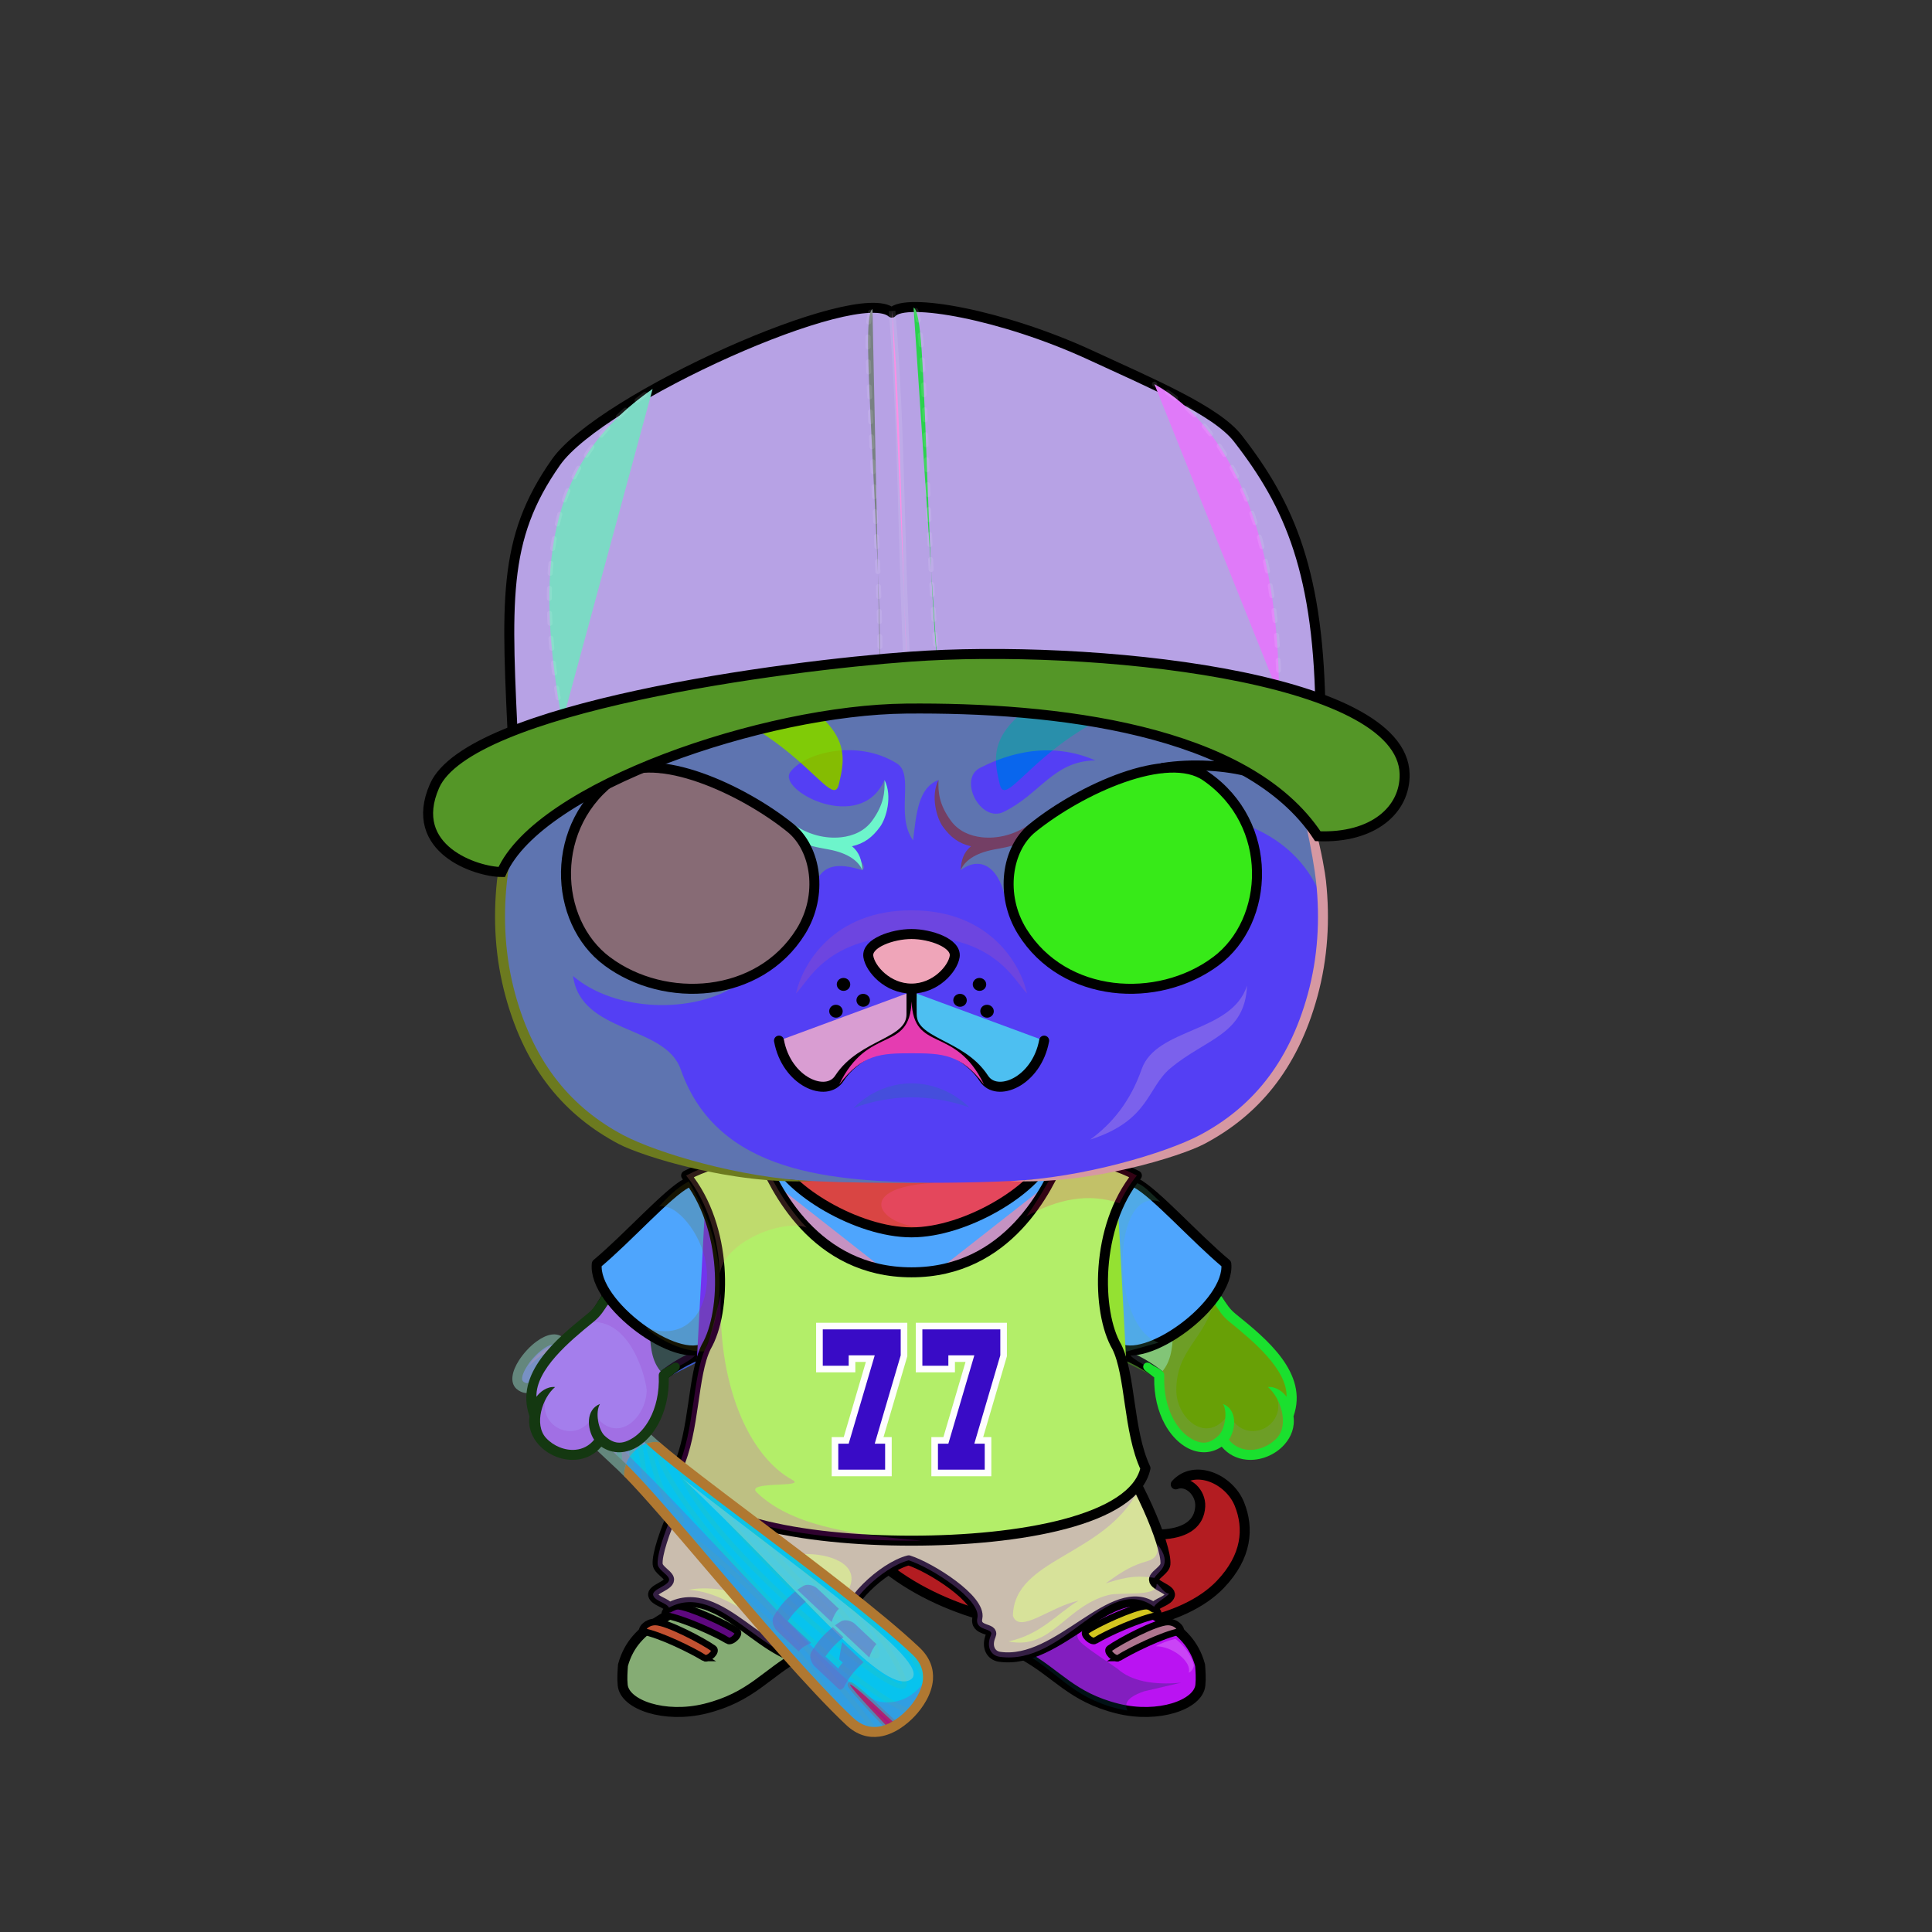 <?xml version="1.0" encoding="UTF-8"?><!DOCTYPE svg PUBLIC "-//W3C//DTD SVG 1.1//EN" "http://www.w3.org/Graphics/SVG/1.1/DTD/svg11.dtd"><!-- Creator: CorelDRAW X7 --><svg xmlns="http://www.w3.org/2000/svg" xmlns:xlink="http://www.w3.org/1999/xlink" xml:space="preserve" width="290mm" height="290mm" version="1.1" style="shape-rendering:geometricPrecision; text-rendering:geometricPrecision; image-rendering:optimizeQuality; fill-rule:evenodd; clip-rule:evenodd" viewBox="0 0 29000 29000">
 <rect x="0" y="0" width="29000" height="29000" fill="#333333" stroke="none"/>
 <defs>
  <style type="text/css">
   <![CDATA[
    .str7 {stroke:white;stroke-width:100;stroke-opacity:0.102}
    .str8 {stroke:white;stroke-width:75;stroke-linecap:round;stroke-linejoin:round;stroke-dasharray:150 225;stroke-opacity:0.102}
    .str5 {stroke:#996633;stroke-width:75;stroke-opacity:0.302}
    .str2 {stroke:black;stroke-width:100}
    .str6 {stroke:black;stroke-width:150}
    .str4 {stroke:white;stroke-width:150}
    .str1 {stroke:black;stroke-width:100;stroke-linecap:round;stroke-linejoin:round}
    .str0 {stroke:black;stroke-width:150;stroke-linecap:round;stroke-linejoin:round}
    .str3 {stroke:white;stroke-width:150;stroke-linecap:round;stroke-linejoin:round}
    .fil7 {fill:none}
    .fil54 {fill:none}
    .fil32 {fill:none;fill-rule:nonzero}
    .fil29 {fill:#FEFEFE}
    .fil37 {fill:black}
    .fil36 {fill:#6E5329}
    .fil18 {fill:#B99355}
    .fil41 {fill:white}
    .fil4 {fill:black;fill-rule:nonzero}
    .fil20 {fill:black;fill-rule:nonzero}
    .fil51 {fill:white;fill-rule:nonzero}
    .fil48 {fill:white;fill-opacity:0.102}
    .fil2 {fill:black;fill-opacity:0.2}
    .fil14 {fill:black;fill-opacity:0.2}
    .fil9 {fill:black;fill-opacity:0.302}
    .fil23 {fill:#361B00;fill-opacity:0.302}
    .fil3 {fill:#FFFFCC;fill-opacity:0.302}
    .fil1 {fill:#996633;fill-rule:nonzero;fill-opacity:0.302}
    .fil12 {fill:white;fill-opacity:0.4}
    .fil42 {fill:black;fill-opacity:0.502}
    .fil34 {fill:black;fill-rule:nonzero;fill-opacity:0.502}
    .fil33 {fill:#FFFFCC;fill-opacity:0.502}
    .fil22 {fill:url(#id0)}
    .fil24 {fill:url(#id1)}
    .fil50 {fill:url(#id2)}
    .fil55 {fill:url(#id3)}
    .fil28 {fill:url(#id4)}
    .fil26 {fill:url(#id5)}
    .fil56 {fill:url(#id6)}
    .fil47 {fill:url(#id7)}
    .fil35 {fill:url(#id8)}
    .fil19 {fill:url(#id9)}
    .fil53 {fill:url(#id10)}
    .fil49 {fill:url(#id11)}
    .fil6 {fill:url(#id12)}
    .fil13 {fill:url(#id13)}
    .fil44 {fill:url(#id14)}
    .fil11 {fill:url(#id15)}
    .fil17 {fill:url(#id16)}
    .fil15 {fill:url(#id17)}
    .fil27 {fill:url(#id18)}
    .fil8 {fill:url(#id19)}
    .fil16 {fill:url(#id20)}
    .fil10 {fill:url(#id21)}
    .fil39 {fill:url(#id22)}
    .fil43 {fill:url(#id23)}
    .fil38 {fill:url(#id24)}
    .fil45 {fill:url(#id25)}
    .fil40 {fill:url(#id26)}
    .fil46 {fill:url(#id27)}
    .fil5 {fill:url(#id28)}
    .fil21 {fill:url(#id29)}
    .fil25 {fill:url(#id30)}
    .fil31 {fill:url(#id31)}
    .fil0 {fill:url(#id32)}
    .fil30 {fill:url(#id33);fill-rule:nonzero}
    .fil52 {fill:url(#id34);fill-rule:nonzero}
   ]]>
  </style>
  <linearGradient id="id0" gradientUnits="userSpaceOnUse" x1="13681.9" y1="17591.9" x2="13681.9" y2="23034.9">
   <stop offset="0" style="stop-opacity:1; stop-color:#8C6535"/>
   <stop offset="0.102" style="stop-opacity:1; stop-color:#8C6535"/>
   <stop offset="0.522" style="stop-opacity:1; stop-color:#B99355"/>
   <stop offset="1" style="stop-opacity:1; stop-color:#E3C79A"/>
  </linearGradient>
  <linearGradient id="id1" gradientUnits="userSpaceOnUse" x1="9802.81" y1="23274.6" x2="17561.8" y2="23274.6">
   <stop offset="0" style="stop-opacity:1; stop-color:#171515"/>
   <stop offset="0.349" style="stop-opacity:1; stop-color:#736E6E"/>
   <stop offset="0.561" style="stop-opacity:1; stop-color:#383636"/>
   <stop offset="1" style="stop-opacity:1; stop-color:#696464"/>
  </linearGradient>
  <linearGradient id="id2" gradientUnits="userSpaceOnUse" x1="15993.7" y1="10717.3" x2="17241.4" y2="4675.94">
   <stop offset="0" style="stop-opacity:1; stop-color:#292929"/>
   <stop offset="1" style="stop-opacity:1; stop-color:#5C5C5C"/>
  </linearGradient>
  <linearGradient id="id3" gradientUnits="userSpaceOnUse" x1="15671.6" y1="8258" x2="11838.5" y2="14646.5">
   <stop offset="0" style="stop-opacity:1; stop-color:#383636"/>
   <stop offset="1" style="stop-opacity:1; stop-color:#0D0D0D"/>
  </linearGradient>
  <linearGradient id="id4" gradientUnits="userSpaceOnUse" x1="14375.7" y1="21635.9" x2="17349.6" y2="18777.9">
   <stop offset="0" style="stop-opacity:1; stop-color:#D10000"/>
   <stop offset="1" style="stop-opacity:1; stop-color:#F51B1B"/>
  </linearGradient>
  <linearGradient id="id5" gradientUnits="userSpaceOnUse" x1="9242.84" y1="19287.3" x2="18121.8" y2="18358.9">
   <stop offset="0" style="stop-opacity:1; stop-color:white"/>
   <stop offset="0.322" style="stop-opacity:1; stop-color:#D8D8D8"/>
   <stop offset="0.62" style="stop-opacity:1; stop-color:white"/>
   <stop offset="0.749" style="stop-opacity:1; stop-color:#D4D4D4"/>
   <stop offset="1" style="stop-opacity:1; stop-color:white"/>
  </linearGradient>
  <linearGradient id="id6" gradientUnits="userSpaceOnUse" x1="20387.5" y1="10226.4" x2="7122.61" y2="11933.8">
   <stop offset="0" style="stop-opacity:1; stop-color:#949494"/>
   <stop offset="1" style="stop-opacity:1; stop-color:#1F1F1F"/>
  </linearGradient>
  <linearGradient id="id7" gradientUnits="userSpaceOnUse" x1="10058.8" y1="11167.3" x2="11640.5" y2="4768.91">
   <stop offset="0" style="stop-opacity:1; stop-color:#171717"/>
   <stop offset="1" style="stop-opacity:1; stop-color:#545454"/>
  </linearGradient>
  <linearGradient id="id8" gradientUnits="userSpaceOnUse" x1="13681.9" y1="17755.4" x2="13681.9" y2="7384.8">
   <stop offset="0" style="stop-opacity:1; stop-color:#8C6535"/>
   <stop offset="0.271" style="stop-opacity:1; stop-color:#B99355"/>
   <stop offset="1" style="stop-opacity:1; stop-color:#E3C79A"/>
  </linearGradient>
  <linearGradient id="id9" gradientUnits="userSpaceOnUse" x1="18770.8" y1="21729.1" x2="18008.4" y2="19634.5">
   <stop offset="0" style="stop-opacity:1; stop-color:#E3C79A"/>
   <stop offset="0.702" style="stop-opacity:1; stop-color:#B99355"/>
   <stop offset="1" style="stop-opacity:1; stop-color:#B99355"/>
  </linearGradient>
  <linearGradient id="id10" gradientUnits="userSpaceOnUse" x1="17811.6" y1="9808.74" x2="19966.8" y2="7114.78">
   <stop offset="0" style="stop-opacity:1; stop-color:#0D0D0D"/>
   <stop offset="1" style="stop-opacity:1; stop-color:#424242"/>
  </linearGradient>
  <linearGradient id="id11" gradientUnits="userSpaceOnUse" x1="7331.68" y1="10157.2" x2="9610.1" y2="7309.14">
   <stop offset="0" style="stop-opacity:1; stop-color:#121212"/>
   <stop offset="1" style="stop-opacity:1; stop-color:#2E2E2E"/>
  </linearGradient>
  <linearGradient id="id12" gradientUnits="userSpaceOnUse" x1="15438" y1="24150.8" x2="17602.9" y2="25473.8">
   <stop offset="0" style="stop-opacity:1; stop-color:#990000"/>
   <stop offset="1" style="stop-opacity:1; stop-color:#CC3300"/>
  </linearGradient>
  <linearGradient id="id13" gradientUnits="userSpaceOnUse" xlink:href="#id12" x1="9761.69" y1="24150.8" x2="11926.6" y2="25473.8">
  </linearGradient>
  <linearGradient id="id14" gradientUnits="userSpaceOnUse" x1="18271.6" y1="12896.4" x2="15230.2" y2="13213">
   <stop offset="0" style="stop-opacity:1; stop-color:#FFE16B"/>
   <stop offset="0.502" style="stop-opacity:1; stop-color:#FFF6D4"/>
   <stop offset="1" style="stop-opacity:1; stop-color:#FFE16B"/>
  </linearGradient>
  <linearGradient id="id15" gradientUnits="userSpaceOnUse" x1="16639.7" y1="24618.6" x2="17725.8" y2="24618.6">
   <stop offset="0" style="stop-opacity:1; stop-color:#D9D9D9"/>
   <stop offset="0.329" style="stop-opacity:1; stop-color:white"/>
   <stop offset="0.761" style="stop-opacity:1; stop-color:white"/>
   <stop offset="1" style="stop-opacity:1; stop-color:#C4C4C4"/>
  </linearGradient>
  <linearGradient id="id16" gradientUnits="userSpaceOnUse" xlink:href="#id15" x1="9638.83" y1="24618.6" x2="10725" y2="24618.6">
  </linearGradient>
  <linearGradient id="id17" gradientUnits="userSpaceOnUse" xlink:href="#id15" x1="9343.05" y1="25000.9" x2="12345.2" y2="25000.9">
  </linearGradient>
  <linearGradient id="id18" gradientUnits="userSpaceOnUse" x1="11258.8" y1="22299.7" x2="16105" y2="18166.8">
   <stop offset="0" style="stop-opacity:1; stop-color:#990000"/>
   <stop offset="1" style="stop-opacity:1; stop-color:#DE0000"/>
  </linearGradient>
  <linearGradient id="id19" gradientUnits="userSpaceOnUse" xlink:href="#id15" x1="15019.4" y1="25000.9" x2="18021.6" y2="25000.9">
  </linearGradient>
  <linearGradient id="id20" gradientUnits="userSpaceOnUse" xlink:href="#id15" x1="9977.74" y1="24369.7" x2="11077" y2="24369.7">
  </linearGradient>
  <linearGradient id="id21" gradientUnits="userSpaceOnUse" xlink:href="#id15" x1="16287.7" y1="24369.7" x2="17386.9" y2="24369.7">
  </linearGradient>
  <linearGradient id="id22" gradientUnits="userSpaceOnUse" xlink:href="#id14" x1="9092.22" y1="12896.4" x2="12133.7" y2="13213">
  </linearGradient>
  <linearGradient id="id23" gradientUnits="userSpaceOnUse" x1="16814.9" y1="14845.3" x2="17193.1" y2="11518.7">
   <stop offset="0" style="stop-opacity:1; stop-color:#FFE16B"/>
   <stop offset="1" style="stop-opacity:1; stop-color:black"/>
  </linearGradient>
  <linearGradient id="id24" gradientUnits="userSpaceOnUse" xlink:href="#id23" x1="10548.9" y1="14845.3" x2="10170.7" y2="11518.7">
  </linearGradient>
  <linearGradient id="id25" gradientUnits="userSpaceOnUse" x1="16520.9" y1="11722.2" x2="16747.1" y2="14210.2">
   <stop offset="0" style="stop-opacity:1; stop-color:black"/>
   <stop offset="0.302" style="stop-opacity:1; stop-color:black"/>
   <stop offset="1" style="stop-opacity:1; stop-color:#917400"/>
  </linearGradient>
  <linearGradient id="id26" gradientUnits="userSpaceOnUse" xlink:href="#id25" x1="10842.9" y1="11722.2" x2="10616.8" y2="14210.2">
  </linearGradient>
  <linearGradient id="id27" gradientUnits="userSpaceOnUse" x1="13681.9" y1="14020.2" x2="13681.9" y2="14838.5">
   <stop offset="0" style="stop-opacity:1; stop-color:#FFCCCC"/>
   <stop offset="1" style="stop-opacity:1; stop-color:#453F2C"/>
  </linearGradient>
  <linearGradient id="id28" gradientUnits="userSpaceOnUse" x1="13316" y1="22980" x2="17862.8" y2="22780.6">
   <stop offset="0" style="stop-opacity:1; stop-color:#8C6535"/>
   <stop offset="0.549" style="stop-opacity:1; stop-color:#B99355"/>
   <stop offset="1" style="stop-opacity:1; stop-color:#E3C79A"/>
  </linearGradient>
  <linearGradient id="id29" gradientUnits="userSpaceOnUse" xlink:href="#id9" x1="8449.46" y1="21712.6" x2="9499.06" y2="19651">
  </linearGradient>
  <linearGradient id="id30" gradientUnits="userSpaceOnUse" x1="16164.8" y1="23209.6" x2="17561.8" y2="23209.6">
   <stop offset="0" style="stop-opacity:1; stop-color:#171515"/>
   <stop offset="0.349" style="stop-opacity:1; stop-color:#736E6E"/>
   <stop offset="1" style="stop-opacity:1; stop-color:#696464"/>
  </linearGradient>
  <linearGradient id="id31" gradientUnits="userSpaceOnUse" x1="10765.1" y1="25845.2" x2="12540" y2="21798.4">
   <stop offset="0" style="stop-opacity:1; stop-color:#806345"/>
   <stop offset="0.569" style="stop-opacity:1; stop-color:#BF976F"/>
   <stop offset="0.58" style="stop-opacity:1; stop-color:#E4B384"/>
   <stop offset="1" style="stop-opacity:1; stop-color:#FFCC99"/>
  </linearGradient>
  <linearGradient id="id32" gradientUnits="userSpaceOnUse" x1="7801.86" y1="21353.7" x2="9766.28" y2="20821.8">
   <stop offset="0" style="stop-opacity:1; stop-color:#806345"/>
   <stop offset="0.612" style="stop-opacity:1; stop-color:#BF976F"/>
   <stop offset="0.58" style="stop-opacity:1; stop-color:#E4B384"/>
   <stop offset="1" style="stop-opacity:1; stop-color:#FFCC99"/>
  </linearGradient>
  <linearGradient id="id33" gradientUnits="userSpaceOnUse" x1="12857.9" y1="21850.2" x2="14506.7" y2="20163.6">
   <stop offset="0" style="stop-opacity:1; stop-color:black"/>
   <stop offset="1" style="stop-opacity:1; stop-color:#292929"/>
  </linearGradient>
  <linearGradient id="id34" gradientUnits="userSpaceOnUse" x1="15498.9" y1="6076.18" x2="11668.9" y2="10003.1">
   <stop offset="0" style="stop-opacity:1; stop-color:#EBE100"/>
   <stop offset="1" style="stop-opacity:1; stop-color:#EBBC00"/>
  </linearGradient>
 </defs>
 <g id="WeaponBatBack">
 <animateTransform type="translate" values="0;0 200;0;0 200;0;0 200;0;0 200;0" dur="10" repeatCount="indefinite" additive="sum" attributeName="transform"/>
  <g id="_2523181970368">
   <path class="fil0" d="M9803 21663c-21,-19 -59,-54 -77,-71 -466,-438 -801,-757 -1312,-1239l22 -24c52,-55 27,-141 -23,-188 -212,-199 -800,472 -612,649 50,47 138,68 190,13l22 -24c512,482 850,797 1315,1235 15,14 45,43 60,58 35,-202 219,-386 415,-409z" style="fill:#7891c4"/>
   <path class="fil1" d="M9448 21874c21,-33 46,-63 73,-91 -1,-38 -3,-76 -7,-114 -11,-139 -36,-278 -80,-398l-70 26c41,113 64,245 76,378 5,67 8,134 8,199zm126 -137c22,-17 45,-31 68,-44 -17,-94 -36,-188 -58,-277l-73 17c24,98 45,201 63,304zm116 -66c24,-9 48,-16 72,-20l-5 -25 -15 -61 -73 17 15 61 6 28zm-1649 -838c17,-100 50,-202 106,-292 57,-92 139,-171 253,-224l31 68c-99,46 -170,115 -220,195 -51,81 -80,174 -97,266l-73 -13zm496 -327c-12,0 -24,1 -37,2 -64,8 -119,35 -158,89 -40,58 -64,145 -63,271 0,39 3,82 9,130l-75 9c-5,-49 -8,-96 -9,-138 -1,-143 28,-245 77,-315 52,-73 126,-110 211,-120 14,-2 29,-2 44,-3l1 75zm395 386c-184,-102 -365,-191 -445,-162 -72,26 -59,171 120,540l17 34 -68 33 -17 -35c-205,-424 -195,-600 -78,-642 109,-39 308,56 507,167l-36 65zm336 1102c-8,-245 -38,-454 -83,-607 -41,-143 -94,-234 -153,-254 -30,-10 -73,-36 -120,-65 -79,-49 -173,-108 -205,-93 -41,20 -14,159 185,581l-68 32c-223,-474 -228,-643 -149,-680 69,-33 182,37 277,96 42,26 81,50 104,58 83,29 152,137 201,304 47,159 77,374 86,625l-75 3zm-167 -155c-10,-110 -31,-282 -64,-413 -20,-80 -44,-142 -69,-157 -4,-2 3,37 2,86 -3,82 6,195 17,300l-74 7c-12,-106 -21,-223 -18,-310 4,-119 33,-190 109,-148 46,26 81,105 106,204 34,134 55,311 65,424l-74 7z" style="fill:#05de8c"/>
   <path class="fil2" d="M9454 21865c-703,-701 -1252,-1206 -1252,-1206 -55,-70 -34,-171 13,-260 -110,64 -307,328 -265,430 29,-10 43,-29 63,-50 512,482 850,797 1315,1235 15,14 30,29 46,44 12,-68 40,-134 80,-193z" style="fill:#9d8a4d"/>
   <path class="fil3" d="M7939 20507c76,-171 363,-364 406,-297 43,67 -169,38 -406,297z" style="fill:#d696af"/>
   <path class="fil4" d="M9718 21687c-8,-8 -36,-33 -44,-40 -165,-156 -395,-374 -632,-598 -174,-164 -351,-332 -679,-641l-55 -52 51 -54 23 -24c7,-8 9,-20 7,-33 -4,-18 -14,-36 -28,-49 -41,-40 -127,-6 -215,58 -43,31 -86,70 -125,112 -40,42 -76,88 -105,134 -66,103 -102,200 -63,236 14,14 35,23 54,25 11,0 22,-2 29,-10l22 -23 52 -55 54 51c259,244 473,445 682,640 204,192 404,379 634,595 5,6 22,22 28,28 -22,59 -26,129 -20,191 -34,-34 -83,-83 -111,-110 -230,-216 -429,-403 -634,-595 -195,-182 -394,-370 -630,-592 -35,23 -75,32 -115,29 -55,-3 -109,-29 -148,-65 -101,-96 -64,-265 40,-426 34,-53 76,-107 121,-155 46,-50 96,-95 147,-131 145,-106 300,-146 406,-46 36,34 63,82 72,132 8,43 3,88 -20,128 181,170 407,385 628,593 171,162 337,319 633,598 37,35 95,86 146,129 -71,-18 -137,-5 -205,20z" style="fill:#64877d"/>
  </g>
 </g>
 <g id="Tail">
  <path class="fil5 str0" d="M14168 21397c750,1198 3794,2252 3848,1214 11,-206 -185,-401 -368,-330 283,-314 806,-82 957,298 144,360 115,783 -288,1204 -1101,1152 -4816,864 -5805,-1224 -198,-295 1378,-1600 1656,-1162z" style="fill:#b31c21"/>
 </g>
 <g id="Boots">
  <g id="_2523182015904">
   <path class="fil6" d="M15085 23927c92,212 855,393 1348,281 230,-53 435,-171 503,-280 467,235 982,638 1102,1070 25,90 -27,284 -31,373 -11,212 -622,427 -1230,276 -698,-174 -909,-564 -1431,-850 -546,-299 -299,-745 -261,-870z" style="fill:#633a9b"/>
   <path class="fil7 str1" d="M15652 24202c176,188 955,800 1149,840 109,23 440,-25 382,-71 -237,-188 -984,-643 -1259,-887 -80,79 -192,39 -272,118z" style="fill:#9c6455"/>
   <path class="fil8 str1" d="M16697 25320c-435,-141 -720,-390 -984,-547 -314,-187 -610,-270 -694,-467 62,393 366,553 711,772 324,205 639,446 1006,555 512,152 1487,56 1249,-628 -23,279 -701,505 -1288,315z" style="fill:#f9b3f3"/>
   <path class="fil7 str0" d="M15119 23850c202,444 1463,544 1817,78 262,360 898,408 1078,1067 6,92 15,194 4,299 -29,297 -633,504 -1241,353 -698,-174 -904,-526 -1427,-812 -546,-299 -269,-861 -231,-985z" style="fill:#ba13f2"/>
   <path class="fil9" d="M15085 23927c77,178 907,309 1474,246 -312,226 -510,341 -302,510 164,132 344,243 516,365 208,186 534,248 955,210 -186,43 -371,86 -557,130 -273,96 -291,192 -250,288 -47,-8 -96,-17 -144,-29 -698,-174 -909,-564 -1431,-850 -546,-299 -299,-745 -261,-870z" style="fill:#05394b"/>
   <path class="fil10 str2" d="M16440 24626c173,-106 665,-331 942,-381 27,-44 -59,-142 -184,-137 -177,7 -750,271 -896,377 -60,43 82,176 138,141z" style="fill:#d3c61f"/>
   <path class="fil7 str2" d="M15568 24665c24,-300 -55,-636 -388,-805" style="fill:#17e446"/>
   <path class="fil11 str2" d="M16792 24886c173,-106 655,-350 932,-400 13,-40 -65,-139 -194,-140 -177,-2 -730,293 -876,399 -60,43 82,175 138,141z" style="fill:#af758f"/>
   <path class="fil12" d="M17348 24711c257,-2 545,237 495,397 49,-18 77,-82 78,-113 -46,-164 -149,-299 -277,-395 -103,24 -217,63 -296,111z" style="fill:#e28ffc"/>
  </g>
  <g id="_2521714485120">
   <path class="fil13" d="M12280 23927c-92,212 -855,393 -1349,281 -230,-53 -435,-171 -502,-280 -467,235 -982,638 -1102,1070 -25,90 27,284 31,373 11,212 621,427 1230,276 698,-174 908,-564 1431,-850 546,-299 299,-745 261,-870z" style="fill:#c3dfa6"/>
   <path class="fil14" d="M12271 23945c-125,204 -860,372 -1340,263 -76,-18 -149,-42 -216,-72 70,147 407,258 811,258 422,0 769,-121 818,-277 -16,-61 -37,-114 -51,-153 -7,-6 -15,-13 -22,-19z" style="fill:#573409"/>
   <path class="fil14" d="M9970 24208c-303,222 -562,499 -643,790 -25,90 26,284 31,373 378,72 1012,257 1390,-93 -806,72 -1493,-417 -778,-1070z" style="fill:#1cd26e"/>
   <path class="fil7 str1" d="M11712 24202c-176,188 -955,800 -1148,840 -110,23 -440,-25 -382,-71 237,-188 984,-643 1259,-887 80,79 191,39 271,118z" style="fill:#569060"/>
   <path class="fil15 str1" d="M10668 25320c435,-141 719,-390 984,-547 313,-187 610,-270 693,-467 -62,393 -366,553 -711,772 -323,205 -638,446 -1005,555 -512,152 -1487,56 -1249,-628 22,279 701,505 1288,315z" style="fill:#8021b7"/>
   <path class="fil9" d="M9954 25683c-393,-50 -724,-247 -574,-678 13,165 256,312 574,365 -88,104 -72,208 0,313z" style="fill:#085cc8"/>
   <path class="fil7 str0" d="M12245 23850c-202,444 -1463,544 -1816,78 -262,360 -899,408 -1078,1067 -6,92 -15,194 -4,299 29,297 632,504 1241,353 698,-174 904,-526 1426,-812 546,-299 269,-861 231,-985z" style="fill:#85ac74"/>
   <path class="fil16 str2" d="M10924 24626c-172,-106 -664,-331 -941,-381 -27,-44 59,-142 183,-137 177,7 750,271 897,377 59,43 -82,176 -139,141z" style="fill:#5e087f"/>
   <path class="fil7 str2" d="M11796 24665c-23,-300 56,-636 389,-805" style="fill:#1e0793"/>
   <path class="fil17 str2" d="M10572 24886c-172,-106 -655,-350 -932,-400 -12,-40 66,-139 195,-140 177,-2 729,293 876,399 59,43 -82,175 -139,141z" style="fill:#c25131"/>
  </g>
 </g>
 <g id="RightHand">
 <animateTransform type="translate" values="0;0 200;0;0 200;0;0 200;0;0 200;0" dur="10" repeatCount="indefinite" additive="sum" attributeName="transform"/>
  <path class="fil18" d="M15619 17715c247,-7 498,-52 659,-90 985,362 1779,1397 2210,2149 289,504 -636,1265 -911,1014 -400,-366 -786,-483 -1129,-559 -358,-79 -514,-1818 -829,-2514z" style="fill:#82d16c"/>
  <path class="fil7 str0" d="M16041 17553c1079,269 1932,1403 2397,2213m-861 1022c-394,-360 -769,-512 -1113,-557" style="fill:#3c6a21"/>
 </g>
 <g id="RightPaw">
 <animateTransform type="translate" values="0;0 200;0;0 200;0;0 200;0;0 200;0" dur="10" repeatCount="indefinite" additive="sum" attributeName="transform"/>
  <path class="fil19" d="M17402 20631c-38,818 551,1339 943,981 309,484 1078,126 986,-356 248,-652 -532,-1279 -980,-1632 -241,-78 -377,-149 -564,-64 -316,143 -32,749 -385,1071z" style="fill:#68a006"/>
  <path class="fil14" d="M17402 20631c-17,192 32,393 33,395 44,201 137,399 285,544 194,184 433,219 637,33 492,772 1351,-293 810,-632 144,452 -486,750 -723,253 -324,480 -784,69 -787,-350 -5,-626 443,-773 575,-1380 -359,408 -760,716 -1279,784 -61,80 237,207 449,353z" style="fill:#859aa7"/>
  <path class="fil20" d="M18446 21611c107,-163 129,-451 -88,-537 74,121 26,386 -69,476 -138,130 -263,138 -430,31 -93,-59 -178,-155 -245,-278 -93,-172 -149,-397 -138,-656 1,-21 -7,-43 -24,-59 -52,-50 -128,-78 -180,-116 -33,-25 -76,-27 -100,6 -24,33 -10,74 23,99 44,31 87,68 130,100 -5,272 57,511 157,696 79,147 183,261 296,334 178,114 384,128 560,8 101,121 232,181 368,195 211,22 433,-69 573,-226 103,-115 160,-263 137,-425 229,-648 -410,-1166 -864,-1533 -104,-84 -134,-147 -206,-255 -23,-34 -69,-44 -104,-21 -34,23 -43,70 -20,104 80,121 120,196 236,290 356,288 865,714 854,1122 -52,-71 -158,-158 -280,-146 191,160 321,562 136,764 -110,120 -284,194 -446,177 -102,-10 -201,-57 -276,-150z" style="fill:#1ae02e"/>
 </g>
 <g id="LeftHand">
 <animateTransform type="translate" values="0;0 200;0;0 200;0;0 200;0;0 200;0" dur="10" repeatCount="indefinite" additive="sum" attributeName="transform"/>
  <path class="fil18" d="M11744 17715c-246,-7 -497,-52 -658,-90 -985,362 -1779,1397 -2210,2149 -289,504 636,1265 911,1014 400,-366 786,-483 1129,-559 358,-79 514,-1818 828,-2514z" style="fill:#1e5431"/>
  <path class="fil7 str0" d="M11323 17553c-1079,269 -1933,1403 -2397,2213m861 1022c394,-360 769,-512 1113,-557" style="fill:#3c5cce"/>
 </g>
 <g id="LeftPaw">
 <animateTransform type="translate" values="0;0 200;0;0 200;0;0 200;0;0 200;0" dur="10" repeatCount="indefinite" additive="sum" attributeName="transform"/>
  <path class="fil21" d="M9962 20631c38,818 -552,1339 -944,981 -308,484 -1077,126 -986,-356 -247,-652 533,-1279 981,-1632 241,-78 377,-149 564,-64 316,143 31,749 385,1071z" style="fill:#a47eec"/>
  <path class="fil14" d="M9962 20631c16,192 -32,393 -33,395 -44,201 -137,399 -285,544 -194,184 -433,219 -637,33 -493,772 -1351,-293 -810,-632 -144,452 485,750 723,253 324,480 778,69 787,-350 2,-112 -215,-1108 -881,-1027 208,-152 324,-438 361,-591 22,61 1088,687 1268,1016 64,118 -512,341 -493,359z" style="fill:#9832c5"/>
  <path class="fil20" d="M8918 21611c-107,-163 -129,-451 88,-537 -74,121 -26,386 69,476 138,130 263,138 430,31 92,-59 178,-155 245,-278 93,-172 149,-397 138,-656 -1,-21 7,-43 24,-59 52,-50 128,-78 180,-116 33,-25 75,-27 100,6 24,33 10,74 -24,99 -43,31 -86,68 -129,100 5,272 -57,511 -157,696 -80,147 -183,261 -296,334 -178,114 -384,128 -560,8 -101,121 -232,181 -369,195 -210,22 -432,-69 -572,-226 -103,-115 -161,-263 -137,-425 -229,-648 410,-1166 863,-1533 105,-84 134,-147 207,-255 23,-34 69,-44 103,-21 35,23 44,70 21,104 -81,121 -120,196 -236,290 -356,288 -865,714 -854,1122 52,-71 157,-158 280,-146 -191,160 -321,562 -136,764 110,120 284,194 446,177 102,-10 201,-57 276,-150z" style="fill:#143811"/>
 </g>
 <g id="Body">
 <animateTransform type="translate" values="0;0 200;0;0 200;0;0 200;0;0 200;0" dur="10" repeatCount="indefinite" additive="sum" attributeName="transform"/>
  <path class="fil22" d="M13682 23035c-1548,0 -2752,-291 -2993,-1956 -146,-1010 387,-2357 984,-3487 334,54 1089,70 2009,70 920,0 1675,-16 2008,-70 598,1130 1131,2477 985,3487 -242,1665 -1445,1956 -2993,1956z" style="fill:#e4475c"/>
  <path class="fil23" d="M14499 18285c-980,487 -2040,-448 -471,-530 -854,-110 -1707,-219 -2560,-329 315,494 631,988 947,1481 627,-107 1763,96 2084,-622z" style="fill:#c2400a"/>
 </g>
 <g id="Trousers">
  <path class="fil24" d="M10717 21633c-397,476 -871,1566 -845,1847 7,81 144,147 168,212 38,108 -265,156 -235,255 26,87 199,110 237,184 777,-419 1464,902 2228,777 131,-22 334,-82 260,-251 -55,-125 232,-79 185,-293 -59,-275 531,-843 925,-943 334,107 1090,587 1031,863 -46,213 257,140 202,264 -74,170 1,303 132,321 889,127 1700,-1184 2318,-738 38,-74 211,-97 237,-184 29,-99 -274,-147 -235,-255 24,-65 160,-131 168,-212 25,-281 -448,-1371 -846,-1847 -3749,800 -2180,800 -5930,0z" style="fill:#733691"/>
  <path class="fil25" d="M17323 24131c38,-74 211,-97 237,-184 29,-99 -274,-147 -235,-255 24,-65 160,-131 168,-212 16,-184 -180,-714 -430,-1192 -156,255 -306,340 -868,568 138,825 954,294 -20,1044 -106,82 660,-135 834,-55 86,39 417,53 314,286z" style="fill:#48bed7"/>
  <path class="fil7 str0" d="M10717 21633c-397,476 -871,1566 -845,1847 7,81 144,147 168,212 38,108 -265,156 -235,255 26,87 199,110 237,184 777,-419 1464,902 2228,777 131,-22 334,-82 260,-251 -55,-125 232,-79 185,-293 -59,-275 531,-843 925,-943 334,107 1090,587 1031,863 -46,213 257,140 202,264 -74,170 1,303 132,321 889,127 1700,-1184 2318,-738 38,-74 211,-97 237,-184 29,-99 -274,-147 -235,-255 24,-65 160,-131 168,-212 25,-281 -448,-1371 -846,-1847 -3749,800 -2180,800 -5930,0z" style="fill:#d7e29a"/>
  <path class="fil9" d="M10465 21996c-320,531 -613,1261 -593,1484 7,81 144,147 168,212 38,108 -265,156 -235,255 26,87 199,110 237,184 777,-419 1464,902 2228,777 131,-22 334,-82 260,-251 -55,-125 232,-79 185,-293 -59,-275 531,-843 925,-943 334,107 1090,587 1031,863 -46,213 257,140 202,264 -74,170 1,303 132,321 980,140 1604,-1267 2318,-752 33,-64 174,-133 226,-196 -90,0 -191,-204 -189,-129 6,180 -537,102 -719,149 -651,167 -858,833 -1504,697 489,-103 730,-419 1052,-611 -418,86 -888,508 -985,227 17,-870 1376,-890 1892,-1901 -58,-116 -120,-229 -183,-334 -626,72 -1252,144 -1878,216 -249,-8 -499,-17 -749,-25 -88,-1 -176,-1 -265,-1 -245,33 -446,32 -693,-2 -237,-1 -474,-2 -710,-3 -718,-69 -1435,-138 -2153,-208zm6864 1688c47,-95 297,-188 40,-511 28,153 -24,226 -159,264 -191,54 -343,130 -612,330 351,-115 496,-114 731,-83zm-4568 122c120,-334 -307,-492 -710,-479 -552,17 -754,-271 -1053,-148 -233,95 -391,85 -443,219 -100,255 524,223 1075,700 -491,-194 -916,-305 -1295,-235 798,49 1454,940 1941,828 -207,-91 -303,-292 -483,-452 243,82 365,259 540,252 102,-5 153,-55 201,-97 -119,14 -295,-37 -417,-111 187,30 448,-40 474,-170 35,-172 118,-163 170,-307z" style="fill:#ae68df"/>
 </g>
 <g id="T-Shirt">
 <animateTransform type="translate" values="0;0 200;0;0 200;0;0 200;0;0 200;0" dur="10" repeatCount="indefinite" additive="sum" attributeName="transform"/>
  <path class="fil26 str0" d="M11434 17497c-7,-21 -13,-41 -16,-61 -307,15 -728,125 -1108,321 -284,147 -876,814 -1352,1213 -62,603 1220,1537 1642,1247l6164 0c423,290 1704,-644 1643,-1247 -477,-399 -1069,-1066 -1353,-1213 -379,-196 -800,-306 -1107,-321 -4,20 -9,40 -17,61 -54,-50 -119,-91 -194,-123 -198,483 -1235,1124 -2054,1124 -819,0 -1856,-641 -2054,-1124 -75,32 -140,73 -194,123z" style="fill:#4ea5fd"/>
  <path class="fil14" d="M16701 20345l688 -191c-740,-266 -703,-2375 28,-2113 -144,-132 -260,-264 -363,-284 -769,-153 -721,2285 -353,2588z" style="fill:#5bbf95"/>
  <path class="fil27" d="M10299 17645c627,767 609,2046 301,2572 -210,425 -168,1263 -431,1821 172,786 1896,1088 3513,1088 1617,0 3341,-302 3512,-1088 -262,-558 -220,-1396 -430,-1821 -308,-526 -326,-1805 301,-2572 -592,-306 -674,-117 -1128,-304 -197,482 -799,1757 -2255,1757 -1457,0 -2058,-1275 -2255,-1757 -454,187 -536,-2 -1128,304z" style="fill:#237430"/>
  <path class="fil28" d="M17194 22038c-262,-558 -220,-1396 -430,-1821 -308,-526 -326,-1805 301,-2572 -592,-306 -674,-117 -1128,-304 -134,327 -453,1018 -1099,1429 -256,196 -381,1335 374,557 1025,-1057 1425,2416 -681,3746 2430,-36 2643,-943 2663,-1035z" style="fill:#319e77"/>
  <path class="fil7 str3" d="M16934 20990c-858,-847 -896,-2257 -183,-3447" style="fill:#94e132"/>
  <path class="fil14" d="M15505 22981c893,-160 1584,-460 1689,-943 -262,-558 -220,-1396 -430,-1821 -72,-123 -128,-287 -164,-476 -149,993 -231,1534 -546,1982 -229,326 488,-70 656,-377 -47,737 -413,1300 -1205,1635z" style="fill:#e77d37"/>
  <path class="fil7 str4" d="M13682 19379c-1272,0 -2076,-777 -2508,-1967m2508 1967c1272,0 2076,-777 2508,-1967" style="fill:#c592c2"/>
  <path class="fil7 str3" d="M10430 20990c858,-847 895,-2257 183,-3447" style="fill:#7234ee"/>
  <path class="fil7 str0" d="M10299 17645c627,767 609,2046 301,2572 -210,425 -168,1263 -431,1821 172,786 1896,1088 3513,1088 1617,0 3341,-302 3512,-1088 -262,-558 -220,-1396 -430,-1821 -308,-526 -326,-1805 301,-2572 -592,-306 -674,-117 -1128,-304 -197,482 -799,1757 -2255,1757 -1457,0 -2058,-1275 -2255,-1757 -454,187 -536,-2 -1128,304z" style="fill:#b3ee69"/>
  <path class="fil14" d="M10819 19418c-36,158 -156,693 -219,799 -210,425 -168,1263 -431,1821 172,786 1896,1088 3513,1088 50,0 101,-1 152,-1 -1124,-93 -1979,-245 -2475,-724 -181,-175 760,-66 534,-188 -591,-319 -1121,-1311 -1074,-2795z" style="fill:#ef0cee"/>
  <path class="fil14" d="M16805 18062c70,-149 156,-290 260,-417 -592,-306 -674,-117 -1128,-304 -76,184 -312,616 -530,916 466,-257 932,-356 1398,-195z" style="fill:#ff1167"/>
  <path class="fil14" d="M10299 17645c334,409 485,964 506,1472 73,-483 948,-822 1303,-691 -373,-384 -580,-838 -681,-1085 -454,187 -536,-2 -1128,304z" style="fill:#f49581"/>
  <polygon class="fil29" points="14758,21571 14880,21571 14880,22159 13980,22159 13980,21571 14161,21571 14493,20443 14334,20443 14334,20599 13746,20599 13746,19855 15114,19855 15114,20358 "/>
  <polygon class="fil29" points="13262,21571 13385,21571 13385,22159 12484,22159 12484,21571 12665,21571 12997,20443 12839,20443 12839,20599 12250,20599 12250,19855 13619,19855 13619,20358 "/>
  <path class="fil30" d="M15015 19954l0 390 -390 1326 156 0 0 390 -702 0 0 -390 156 0 390 -1326 -390 0 0 156 -390 0 0 -546 1170 0zm-1495 0l0 390 -390 1326 156 0 0 390 -703 0 0 -390 156 0 391 -1326 -391 0 0 156 -389 0 0 -546 1170 0z" style="fill:#390bc6"/>
  <path class="fil14" d="M9686 19925c693,249 1005,-367 910,-961 -73,-455 -447,-914 -706,-853 121,-126 249,-268 448,-378 587,1010 560,1821 232,2552 -325,6 -657,-163 -884,-360z" style="fill:#70650c"/>
 </g>
 <g id="WeaponBat">
 <animateTransform type="translate" values="0;0 200;0;0 200;0;0 200;0;0 200;0" dur="10" repeatCount="indefinite" additive="sum" attributeName="transform"/>
  <g id="_2521711716368">
   <path class="fil31" d="M13676 25710c181,-192 431,-591 71,-930 -968,-911 -3263,-2509 -3961,-3133 -197,23 -377,209 -412,411 656,645 2404,2862 3378,3779 360,339 742,65 924,-127z" style="fill:#07c3ee"/>
   <path class="fil1" d="M11662 23057c327,352 658,716 889,986 187,219 310,380 312,431l0 0c0,11 -3,21 -8,29l0 0c-23,33 -78,14 -155,-47 -58,-45 -137,-116 -231,-204 -439,-410 -1189,-1202 -1471,-1605l61 -43c280,400 1025,1186 1461,1594 86,81 161,147 217,192 -50,-69 -135,-173 -243,-299 -229,-268 -560,-631 -887,-983l55 -51zm-1900 -1406c94,393 186,770 376,963 114,116 147,189 128,231 -22,49 -96,51 -195,27l18 -73c62,16 105,23 109,15 6,-13 -25,-58 -113,-147 -204,-208 -299,-593 -395,-996 24,-9 48,-16 72,-20zm-102 753c-11,-116 -27,-275 -51,-447 -10,-72 -22,-146 -35,-220 22,-17 45,-31 68,-44 16,85 29,171 41,253 24,173 41,333 51,451l-74 7zm-224 -249c7,-82 13,-179 12,-281 21,-33 46,-63 73,-91 5,138 -1,271 -11,379l-74 -7zm2976 1475c233,276 442,550 586,769 140,211 220,375 206,449 -3,15 -10,26 -21,35 -37,29 -122,-5 -240,-85 -106,-72 -245,-181 -403,-315 -702,-597 -1787,-1694 -1974,-2169l70 -27c182,463 1256,1547 1953,2139 156,133 293,241 395,310 78,53 130,84 148,88 0,-60 -74,-200 -196,-384 -143,-217 -351,-489 -581,-762l57 -48zm405 317c241,318 449,622 591,861 141,238 218,417 200,492 -5,19 -16,34 -33,43 -50,25 -167,-20 -327,-119 -151,-93 -347,-234 -566,-407 -957,-754 -2377,-2124 -2520,-2821l73 -15c139,678 1545,2030 2493,2777 218,172 411,311 559,402 131,81 220,124 249,118 9,-59 -64,-216 -192,-432 -141,-237 -347,-538 -586,-854l59 -45zm703 580c100,144 188,282 261,408 71,123 129,237 171,337l-69 29c-41,-98 -97,-208 -167,-328 -72,-126 -159,-261 -257,-404l61 -42zm150 1211c-500,-175 -1505,-1013 -2362,-1908 -765,-799 -1415,-1647 -1484,-2112l74 -11c67,449 708,1282 1464,2071 850,888 1844,1718 2333,1889l-25 71zm-547 281c-334,-450 -978,-1210 -1625,-1873 -483,-494 -967,-933 -1325,-1147l39 -65c364,219 853,662 1340,1160 649,665 1296,1428 1631,1880l-60 45zm-511 -266l-27 -40c-466,-686 -817,-1202 -1635,-1804l45 -60c828,609 1181,1130 1652,1822l27 40 -62 42z" style="fill:#2ac3b9"/>
   <path class="fil32 str5" d="M13347 25949c-378,-397 -763,-816 -500,-609 212,167 408,376 611,550" style="fill:#a11675"/>
   <path class="fil2" d="M13676 25710c33,-35 258,-334 235,-524 -171,283 -436,403 -702,358 -394,-67 -1713,-1561 -2998,-2907 -260,-272 -517,-533 -757,-772 -40,59 -68,125 -80,193 656,645 2404,2862 3378,3779 360,339 742,65 924,-127z" style="fill:#d80eb4"/>
   <path class="fil33" d="M10247 22194c1944,1520 3841,2825 3404,3027 -437,202 -1682,-1412 -3404,-3027z" style="fill:#96d4ce"/>
   <path class="fil4" d="M13621 25659c99,-105 219,-274 233,-455 9,-120 -30,-248 -158,-369 -555,-523 -1555,-1277 -2434,-1940 -675,-509 -1279,-964 -1564,-1227 67,-25 140,-31 211,-13 309,266 849,673 1443,1121 882,665 1884,1420 2446,1950 167,157 218,327 206,489 -18,223 -159,424 -274,546 -115,122 -307,275 -529,306 -161,22 -334,-18 -501,-176 -561,-528 -1376,-1484 -2093,-2325 -501,-588 -955,-1120 -1237,-1406 -6,-62 5,-125 27,-184 277,266 772,845 1324,1493 714,838 1526,1790 2082,2313 129,121 259,153 378,137 180,-25 342,-156 440,-260z" style="fill:#b07831"/>
  </g>
  <path class="fil34" d="M11968 23863c31,-22 63,-42 96,-61 29,-14 63,-16 103,-9 44,12 78,29 100,50 54,51 108,102 162,152 54,51 108,102 162,153 -51,53 -83,123 -109,198 -86,-80 -171,-161 -257,-241 -85,-81 -171,-162 -257,-242zm21 925c0,0 0,0 0,0 -54,-51 -108,-102 -162,-153 -54,-51 -108,-102 -162,-153 -22,-20 -43,-55 -60,-101 -12,-41 -10,-75 2,-105 42,-76 89,-147 144,-211 55,-63 118,-120 182,-175 54,50 108,101 162,152 -51,42 -101,87 -146,135 -45,48 -86,100 -125,154 58,55 117,110 176,166 58,55 117,110 176,165 -75,30 -142,67 -187,126zm545 -392c31,-22 63,-43 96,-62 28,-14 61,-17 101,-9 44,11 78,28 100,49 54,51 108,102 162,152 54,51 108,102 162,153 -50,54 -81,124 -107,200 -86,-80 -171,-161 -257,-242 -85,-80 -171,-161 -257,-241zm47 949c0,0 0,0 0,0 -59,-56 -118,-111 -176,-166 -59,-55 -118,-110 -176,-166 -22,-20 -43,-55 -58,-99 -12,-41 -11,-76 1,-106 43,-75 90,-146 145,-210 55,-63 118,-120 183,-175 53,50 107,101 161,152 -51,42 -101,87 -146,135 -45,48 -86,100 -125,154 64,60 128,120 192,180 21,-30 43,-59 67,-88 -18,-16 -35,-33 -53,-49 13,-89 28,-175 45,-259 54,50 107,101 161,151 53,50 106,100 160,151 -54,50 -106,101 -153,157 -47,56 -87,119 -124,184 -12,30 -28,51 -48,62 -16,15 -34,13 -56,-8z" style="fill:#715fc2"/>
 </g>
 <g id="Head">
 <animateTransform type="translate" values="0;0 200;0;0 200;0;0 200;0;0 200;0" dur="10" repeatCount="indefinite" additive="sum" attributeName="transform"/>
  <path class="fil35" d="M13682 7385c-3568,0 -6948,4165 -6021,7554 736,2692 3247,2816 6021,2816 2774,0 5285,-124 6021,-2816 927,-3389 -2453,-7554 -6021,-7554z" style="fill:#543ff4"/>
  <path class="fil36" d="M12590 11777c101,-420 197,-849 -863,-1426 -749,-408 -1964,-362 -2845,-41 2799,-44 3586,1976 3708,1467z" style="fill:#85bc02"/>
  <path class="fil36" d="M15008 11777c-100,-420 -197,-849 863,-1426 749,-408 1964,-362 2846,-41 -2800,-44 -3587,1976 -3709,1467z" style="fill:#0966ed"/>
  <path class="fil23" d="M8141 11211c-590,1190 -813,2509 -480,3728 736,2692 3247,2816 6021,2816 105,0 209,0 313,0 -1472,-29 -3223,-115 -3778,-1705 -234,-669 -1499,-528 -1615,-1400 628,541 1808,571 2455,137 -2065,272 -2245,-1191 -1971,-1665 362,-629 2047,-1025 3138,147 95,-166 192,-377 720,-207 112,-88 -224,-331 -410,-385 373,18 850,-262 743,-969 -359,819 -1607,159 -1417,-115 196,-283 991,-513 1602,-134 272,169 -29,778 244,1155 48,-395 75,-790 381,-906 -82,678 299,890 677,969 62,13 -291,46 -344,385 325,-244 604,2 676,470 748,-1490 3918,-1965 4715,-124 28,-390 -143,-1074 -270,-1441 -368,-1058 -1034,-2056 -1877,-2849 -628,-379 -1167,-629 -1307,-653 -600,-103 -8153,2726 -8216,2746zm6924 976c-348,168 -687,-492 -354,-661 249,-125 943,-454 1731,-112 -630,8 -827,506 -1377,773z" style="fill:#74ee14"/>
  <path class="fil20" d="M13682 7459c552,0 1099,101 1626,285 302,105 959,411 1688,816 -411,-435 -1448,-891 -1639,-957 -543,-189 -1107,-294 -1675,-294 -568,0 -1132,105 -1675,294 -191,66 -1229,522 -1639,957 728,-405 1386,-711 1688,-816 527,-184 1074,-285 1626,-285z" style="fill:#9accb1"/>
  <path class="fil20" d="M8070 11356c-237,514 -424,1536 -461,1878 -61,568 -26,1137 124,1685 291,1064 865,1718 1623,2120 512,270 1759,641 2840,689 -1197,57 -2559,-372 -2910,-557 -794,-420 -1394,-1103 -1697,-2213 -155,-566 -192,-1154 -129,-1740 23,-210 212,-1304 610,-1862z" style="fill:#6c7a1f"/>
  <path class="fil20" d="M19293 11356c238,514 425,1536 462,1878 61,568 26,1137 -124,1685 -291,1064 -865,1718 -1623,2120 -513,270 -1760,641 -2841,689 1198,57 2560,-372 2910,-557 795,-420 1394,-1103 1698,-2213 155,-566 192,-1154 128,-1740 -22,-210 -211,-1304 -610,-1862z" style="fill:#d698a2"/>
  <path class="fil23" d="M13682 14048c-1272,0 -1544,682 -1734,864 101,-449 565,-1248 1734,-1248 1169,0 1633,799 1734,1248 -191,-182 -463,-864 -1734,-864z" style="fill:#a655b5"/>
  <path class="fil20" d="M11797 12499c-33,-24 -33,-89 -8,-122 24,-33 71,-40 104,-16 237,174 503,231 731,207 185,-20 354,-95 466,-247 181,-248 193,-439 187,-613 123,243 25,576 -66,701 -115,158 -237,252 -423,294 111,87 151,216 156,359 -55,-135 -210,-255 -498,-310 -273,-50 -407,-71 -649,-253z" style="fill:#6df5cb"/>
  <path class="fil20" d="M15566 12499c34,-24 34,-89 9,-122 -24,-33 -71,-40 -104,-16 -238,174 -503,231 -731,207 -185,-20 -354,-95 -466,-247 -182,-248 -194,-439 -187,-613 -123,243 -25,576 66,701 115,158 237,252 423,294 -111,87 -151,216 -156,359 55,-135 210,-255 498,-310 273,-50 407,-71 648,-253z" style="fill:#743f65"/>
  <path class="fil23" d="M16364 17106c337,-245 607,-584 772,-1056 220,-629 1352,-542 1582,-1255 -29,737 -616,793 -1150,1240 -354,296 -311,784 -1204,1071z" style="fill:#d4b1db"/>
  <path class="fil23" d="M12813 16631c554,-204 1132,-217 1736,-10 -490,-471 -1230,-490 -1736,10z" style="fill:#2172a5"/>
 </g>
 <g id="Mouth">
 <animateTransform type="translate" values="0;0 200;0;0 200;0;0 200;0;0 200;0" dur="10" repeatCount="indefinite" additive="sum" attributeName="transform"/>
  <path class="fil7 str0" d="M13682 14886c3,142 0,200 0,336 0,447 -736,431 -1083,965 -194,298 -793,49 -906,-567" style="fill:#d99dd2"/>
  <path class="fil7 str0" d="M13685 14886c-3,142 0,200 0,336 0,447 736,431 1083,965 194,298 792,49 905,-567" style="fill:#4dbff1"/>
  <path class="fil37" d="M13683 15032c33,778 652,346 1087,1247 -344,-459 -631,-469 -1087,-469 -455,0 -742,10 -1086,469 434,-901 1054,-469 1086,-1247z" style="fill:#e53cb1"/>
 </g>
 <g id="EyesClosed">
 <animateTransform type="translate" values="0;0 200;0;0 200;0;0 200;0;0 200;0" dur="10" repeatCount="indefinite" additive="sum" attributeName="transform"/>
  <g id="_2521713141280">
   <path class="fil37" d="M12223 13372c-146,254 -710,607 -1011,543 -894,-189 -1861,-732 -2497,-1649 725,583 1603,1016 2502,1210 265,57 759,13 1006,-104z" style="fill:#875733"/>
   <path class="fil37" d="M15140 13372c147,254 711,607 1011,543 895,-189 1862,-732 2498,-1649 -725,583 -1604,1016 -2502,1210 -265,57 -759,13 -1007,-104z" style="fill:#5b0502"/>
  </g>
 </g>
 <g id="Eyes">
 <animate attributeName="opacity" values="0;1;1;1;1;1;1;1;1;1;1;1;1;1;1;1;1;1;1;1;1;1;1;1;1;1;1;1;1;1;1;1;1;1;1;1;1;1;1;1;1;1;1;1;1;1;1;1;1;1;1;1;1;1;1;1;1;1;1;1;1;1;1;1;1;1;1;1;1;1;1;1;1;1;1;1;1;1;1;1;1;1;1;1;0;0" dur="10" repeatCount="indefinite"/>
 <animateTransform type="translate" values="0;0 200;0;0 200;0;0 200;0;0 200;0" dur="10" repeatCount="indefinite" additive="sum" attributeName="transform"/>
  <path class="fil38" d="M9115 14430c869,646 2279,559 2905,-447 340,-547 233,-1243 -154,-1555 -725,-585 -2026,-1174 -2603,-776 -1035,715 -961,2175 -148,2778z" style="fill:#f94577"/>
  <path class="fil39" d="M11871 12433c-415,-335 -1021,-674 -1572,-826 -279,26 -650,250 -815,428 -597,641 -543,1663 -3,2108 640,529 1501,382 1922,146 389,-217 791,-835 766,-1393 -58,-187 -160,-350 -298,-463z" style="fill:#0ef82d"/>
  <path class="fil40" d="M10645 11723c-702,92 -1306,650 -1233,1448 72,797 801,1118 1573,1021 759,-95 1171,-918 1047,-1579 -283,-395 -1145,-794 -1387,-890z" style="fill:#3e3b37"/>
  <circle class="fil41" transform="matrix(0.633 0.587 -0.489 0.625 9054.98 13801.1)" r="235"/>
  <circle class="fil41" transform="matrix(0.22 0.347 -0.3 0.228 8854.62 13442.9)" r="235"/>
  <path class="fil42" d="M11895 14159c44,-55 86,-114 125,-176 340,-547 233,-1243 -154,-1555 -725,-585 -2026,-1174 -2603,-776 -411,284 -647,685 -731,1103 472,-577 1492,-709 1983,-581 881,229 1639,1117 1380,1985z" style="fill:#6448e7"/>
  <circle class="fil41" transform="matrix(-0.084 2.184 -2.004 0.091 10064.9 12560.8)" r="235"/>
  <path class="fil7 str6" d="M9115 14430c869,646 2279,559 2905,-447 340,-547 233,-1243 -154,-1555 -725,-585 -2026,-1174 -2603,-776 -1035,715 -961,2175 -148,2778z" style="fill:#876b75"/>
  <path class="fil43" d="M18249 14430c-870,646 -2279,559 -2905,-447 -340,-547 -233,-1243 154,-1555 725,-585 2026,-1174 2603,-776 1035,715 961,2175 148,2778z" style="fill:#4a550a"/>
  <path class="fil44" d="M15493 12433c415,-335 1021,-674 1572,-826 279,26 650,250 815,428 597,641 543,1663 3,2108 -641,529 -1502,382 -1923,146 -389,-217 -791,-835 -765,-1393 58,-187 160,-350 298,-463z" style="fill:#adbe75"/>
  <path class="fil45" d="M16719 11723c702,92 1306,650 1233,1448 -73,797 -801,1118 -1574,1021 -758,-95 -1170,-918 -1046,-1579 283,-395 1144,-794 1387,-890z" style="fill:#beb8a4"/>
  <circle class="fil41" transform="matrix(-0.633 0.587 0.489 0.625 18308.9 13801.1)" r="235"/>
  <circle class="fil41" transform="matrix(-0.22 0.347 0.3 0.228 18509.2 13442.9)" r="235"/>
  <path class="fil42" d="M15469 14159c-45,-55 -86,-114 -125,-176 -340,-547 -233,-1243 154,-1555 725,-585 2026,-1174 2603,-776 411,284 647,685 731,1103 -472,-577 -1492,-709 -1984,-581 -880,229 -1638,1117 -1379,1985z" style="fill:#e0a7c4"/>
  <circle class="fil41" transform="matrix(0.084 2.184 2.004 0.091 17298.9 12560.8)" r="235"/>
  <path class="fil7 str6" d="M18249 14430c-870,646 -2279,559 -2905,-447 -340,-547 -233,-1243 154,-1555 725,-585 2026,-1174 2603,-776 1035,715 961,2175 148,2778z" style="fill:#37ea18"/>
  <path class="fil7 str0" d="M9915 11527c-436,-69 -959,-39 -1328,67" style="fill:#9aef3e"/>
  <path class="fil7 str0" d="M17452 11527c435,-69 959,-39 1327,67" style="fill:#35b83c"/>
 </g>
 <g id="Moustache">
 <animateTransform type="translate" values="0;0 200;0;0 200;0;0 200;0;0 200;0" dur="10" repeatCount="indefinite" additive="sum" attributeName="transform"/>
  <circle class="fil37" transform="matrix(1.033 -0 0.008 0.989 12661.4 14776.2)" r="98"/>
  <circle class="fil37" transform="matrix(1.033 -0 0.008 0.989 12956.9 15014.8)" r="98"/>
  <circle class="fil37" transform="matrix(-1.033 -0 0.008 0.989 14702.5 14776.2)" r="98"/>
  <circle class="fil37" transform="matrix(-1.033 -0 0.008 0.989 14410.6 15014.8)" r="98"/>
  <g id="_2521851732976">
   <circle class="fil37" transform="matrix(1.033 -0 0.008 0.989 12548 15178.8)" r="98"/>
   <circle class="fil37" transform="matrix(1.033 -0 0.008 0.989 14815.9 15178.8)" r="98"/>
  </g>
 </g>
 <g id="Nose">
 <animateTransform type="translate" values="0;0 200;0;0 200;0;0 200;0;0 200;0" dur="10" repeatCount="indefinite" additive="sum" attributeName="transform"/>
  <path class="fil46 str0" d="M13682 14020c-283,0 -678,136 -648,338 28,185 288,481 648,481 360,0 620,-296 648,-481 30,-202 -365,-338 -648,-338z" style="fill:#efa5b9"/>
 </g>
 <g id="Hat">
 <animateTransform type="translate" values="0;0 200;0;0 200;0;0 200;0;0 200;0" dur="10" repeatCount="indefinite" additive="sum" attributeName="transform"/>
  <path class="fil47" d="M7709 11316c-106,-2279 -184,-3213 638,-4380 673,-956 4533,-2691 5040,-2243 561,603 1046,3598 246,5547 -1977,83 -3951,427 -5924,1076z" style="fill:#0d18c9"/>
  <path class="fil48" d="M10065 5708c1347,-711 3002,-1298 3322,-1015 164,176 23,645 143,1145 -498,-912 -2120,-692 -3465,-130z" style="fill:#7f3009"/>
  <path class="fil49" d="M7709 11316c-106,-2279 -184,-3213 638,-4380 162,-230 509,-506 950,-785 -1513,1132 -1360,3016 -1030,4988 -95,29 -463,146 -558,177z" style="fill:#250cef"/>
  <path class="fil50" d="M13414 4670c126,1861 93,3713 219,5570 2058,-86 4120,111 6188,544 -12,-2183 -460,-3199 -1240,-4202 -324,-418 -1289,-824 -2212,-1251 -1264,-584 -2675,-852 -2955,-661z" style="fill:#065364"/>
  <path class="fil48" d="M13414 4670c24,347 42,694 56,1041 1303,-1168 4973,742 5718,1803 -171,-332 -374,-633 -607,-932 -324,-418 -1289,-824 -2212,-1251 -1264,-584 -2675,-852 -2955,-661z" style="fill:#3429be"/>
  <g id="_2521851728688">
   <path class="fil51" d="M10147 10307c-19,19 -43,34 -73,47 -38,16 -70,17 -94,1 -24,-16 -37,-44 -39,-85 -2,-44 8,-85 33,-123 24,-39 57,-67 96,-86 25,-10 47,-15 63,-15 1,12 2,24 2,36 -19,-4 -40,-1 -64,9 -31,14 -55,36 -73,66 -18,30 -26,62 -25,98 2,33 12,55 32,68 19,12 43,12 71,0 28,-12 51,-28 69,-48 1,11 2,21 2,32z" style="fill:#c755d4"/>
   <path class="fil51" d="M10955 10140c-38,6 -70,-2 -94,-24 -25,-22 -38,-54 -41,-96 -2,-46 8,-85 30,-117 23,-31 54,-50 95,-56 37,-6 68,2 93,25 24,22 37,55 39,98 3,46 -7,85 -29,116 -22,30 -53,48 -93,54zm-11 -263c0,0 0,0 0,0 -29,5 -51,19 -68,43 -17,25 -24,55 -22,90 2,35 12,61 30,80 18,18 42,25 70,21 30,-5 53,-18 69,-42 16,-23 23,-53 21,-89 -2,-38 -12,-65 -29,-84 -18,-17 -42,-24 -71,-19z" style="fill:#d5d748"/>
   <path class="fil51" d="M12063 9988c-12,1 -22,2 -33,3 -3,-64 -6,-128 -10,-192 0,-15 -1,-34 0,-55 0,0 0,0 0,0 -3,12 -5,22 -7,28 -28,77 -55,153 -82,229 -5,1 -11,1 -16,2 -35,-69 -70,-138 -104,-207 -3,-6 -6,-16 -10,-28 -1,0 -1,0 -1,0 2,11 3,30 5,56 3,64 6,127 10,191 -11,1 -21,3 -31,4 -5,-95 -10,-191 -15,-286 14,-2 29,-4 43,-5 31,62 62,126 93,189 8,15 13,25 15,33 0,0 1,0 1,0 5,-17 9,-29 11,-37 25,-69 50,-138 75,-207 14,-2 27,-3 41,-4 5,95 10,190 15,286z" style="fill:#02eaa2"/>
   <path class="fil51" d="M13060 9897c-11,1 -22,2 -32,3 -3,-64 -7,-128 -10,-192 -1,-16 -1,-34 0,-56 -1,0 -1,0 -1,0 -2,13 -5,22 -7,28 -27,76 -55,152 -82,229 -5,0 -10,0 -16,1 -35,-71 -69,-141 -104,-211 -3,-6 -6,-16 -10,-29 -1,0 -1,0 -1,0 3,12 4,30 5,56 3,64 7,128 10,192 -11,1 -21,2 -31,3 -5,-96 -10,-191 -15,-287 14,-1 28,-3 42,-4 31,65 63,129 95,194 7,14 12,25 14,32 0,0 1,0 2,0 4,-16 8,-28 11,-36 25,-68 50,-137 75,-206 13,-1 27,-2 40,-3 5,95 10,191 15,286z" style="fill:#bc0658"/>
   <path class="fil51" d="M13974 9728c4,80 -29,121 -98,125 -66,3 -102,-34 -106,-112 -3,-58 -6,-116 -9,-175 11,0 21,-1 32,-1 3,58 7,116 10,173 3,59 28,87 75,84 46,-2 67,-31 64,-88 -3,-58 -6,-117 -9,-176 11,0 21,0 32,-1 3,57 6,114 9,171z" style="fill:#f919aa"/>
   <path class="fil51" d="M14919 9812c-14,0 -27,0 -40,1 -52,-75 -102,-149 -153,-224 -4,-5 -7,-11 -10,-18 -1,0 -1,0 -1,0 2,7 3,20 4,39 4,69 7,138 11,207 -11,0 -22,0 -32,1 -5,-95 -10,-190 -15,-285 13,-1 27,-1 41,-2 50,74 99,147 149,220 7,9 10,16 13,19 0,0 0,0 0,0 -2,-8 -3,-22 -4,-42 -4,-67 -7,-134 -11,-201 11,0 21,0 33,0 5,95 10,190 15,285z" style="fill:#5a4f94"/>
   <path class="fil51" d="M15685 9529c0,9 1,19 1,28 -9,0 -18,0 -26,0 4,76 8,151 12,227 8,0 17,-1 26,0 1,9 1,19 2,28 -29,0 -58,-1 -86,-1 -1,-10 -1,-19 -2,-29 9,0 18,1 27,1 -4,-76 -8,-151 -12,-227 -9,0 -18,-1 -27,0 0,-10 -1,-19 -1,-29 28,1 57,2 86,2z" style="fill:#387e57"/>
   <path class="fil51" d="M16547 9599c-27,-3 -54,-6 -80,-8 4,84 8,168 13,251 -11,-1 -21,-1 -32,-1 -4,-84 -9,-168 -13,-251 -27,-2 -53,-4 -79,-5 -1,-10 -2,-20 -2,-30 63,3 127,8 191,14 1,10 1,20 2,30z" style="fill:#e2befe"/>
   <path class="fil51" d="M17425 9739c-27,47 -55,94 -83,141 2,34 4,68 6,102 -12,-4 -23,-8 -33,-11 -2,-34 -4,-67 -6,-101 -32,-68 -65,-136 -98,-205 12,4 24,8 37,13 23,49 46,97 69,145 1,2 3,9 8,20 0,0 0,0 0,0 2,-4 4,-9 7,-15 19,-34 39,-67 59,-101 11,3 23,8 34,12z" style="fill:#bc160f"/>
  </g>
  <path class="fil52" d="M9774 7346c-2,-53 -5,-107 -8,-161 -2,-42 11,-93 39,-150 29,-58 65,-106 107,-139 212,-93 426,-162 640,-223 77,96 153,192 231,287 -340,79 -677,186 -1009,386zm7474 2049c-243,-56 -484,-93 -724,-120 -79,-117 -156,-231 -234,-345 222,18 444,43 666,78 -194,-227 -388,-446 -580,-665 147,17 295,36 443,54 133,159 266,316 400,482 117,167 176,272 178,317 2,32 3,64 5,96 2,43 -12,75 -42,96 -32,20 -69,23 -112,7zm-928 -1121c0,0 0,0 0,0 -3,-55 -6,-110 -9,-165 -2,-46 12,-83 41,-112 30,-30 67,-41 114,-35 218,29 437,68 657,117 79,138 157,275 237,411 -350,-116 -695,-177 -1040,-216zm-440 964c-91,-135 -182,-270 -273,-405 -55,-2 -110,-4 -165,-5 7,134 14,267 21,400 -107,0 -214,0 -321,1 -8,-156 -17,-312 -25,-467 -8,-156 -16,-312 -24,-468 107,0 214,0 321,2 3,67 7,133 10,200 129,3 258,7 388,11 -5,-88 -9,-176 -14,-265 -237,-7 -473,-14 -709,-14 -5,-111 -11,-222 -17,-333 289,2 580,12 870,24 33,2 68,24 107,65 40,41 60,77 62,110 10,199 21,398 31,596 2,41 -12,78 -44,110 -31,32 -67,47 -107,44 90,138 180,276 271,413 -128,-8 -255,-15 -382,-19zm-1081 -7c-270,7 -541,14 -812,26 -11,-224 -23,-447 -35,-671 -11,-223 -23,-447 -35,-670 271,-11 541,-17 812,-22 78,111 155,223 233,333 -236,1 -471,6 -706,11 12,224 24,447 35,671 235,-6 470,-12 706,-14 -66,112 -132,223 -198,336zm-217 -497c0,0 0,0 0,0 -79,1 -157,3 -235,5 -6,-111 -12,-222 -18,-334 150,-3 300,-7 451,-9 -67,112 -132,225 -198,338zm-1042 545c-15,-276 -29,-552 -44,-829 -45,99 -82,179 -111,241 -101,211 -203,320 -310,327 -104,8 -218,-85 -339,-279 -47,-74 -92,-149 -138,-224 15,276 29,553 44,829 -107,9 -213,18 -319,28 -10,-180 -19,-360 -29,-540 -9,-180 -19,-360 -28,-540 -4,-72 17,-136 64,-192 46,-56 104,-87 172,-93 117,-10 248,95 391,318 53,87 106,173 159,260 38,-80 76,-161 113,-241 58,-121 111,-212 160,-274 69,-88 141,-133 213,-137 70,-4 130,19 182,68 51,50 79,110 83,182 10,180 19,360 28,540 10,179 19,360 29,540 -107,4 -214,9 -320,16zm-1666 140c-4,-67 -7,-134 -11,-201 -128,16 -257,33 -386,49 -38,73 -76,146 -114,219 -127,18 -253,38 -379,59 114,-222 227,-444 342,-665 114,-219 229,-439 344,-658 47,-90 116,-140 206,-150 67,-8 127,12 179,58 52,46 80,105 84,175 8,159 16,318 25,477 -107,12 -215,23 -322,35 -4,-75 -7,-149 -11,-224 -56,104 -111,208 -167,313 168,-21 335,-39 503,-57 9,179 19,358 28,537 -107,11 -214,22 -321,33zm-2019 -533c-3,-54 -6,-108 -8,-161 -3,-43 11,-90 40,-142 29,-51 65,-92 107,-118 213,-81 427,-144 642,-197 76,97 153,192 230,290 -339,72 -677,167 -1011,328zm906 700c0,0 0,0 0,0 -234,49 -467,108 -698,186 -43,20 -81,23 -114,5 -32,-16 -50,-47 -52,-90 -13,-246 -26,-492 -39,-738 104,-62 209,-115 315,-152 10,197 20,395 31,592 126,-39 252,-72 379,-101 -3,-55 -6,-111 -9,-166 -35,8 -69,16 -104,24 -77,-93 -153,-183 -229,-271 211,-59 422,-108 634,-150 12,221 23,443 35,664 2,46 -11,87 -39,125 -29,38 -66,63 -110,72zm5480 -2894c-3,-55 -6,-110 -9,-166 -2,-43 12,-80 43,-110 30,-28 68,-38 112,-31 237,37 476,90 716,168 45,22 85,56 118,103 34,47 52,92 54,135 3,54 6,108 9,161 -351,-138 -698,-212 -1043,-260zm930 1153c0,0 0,0 0,0 -240,-67 -478,-114 -716,-146 -43,-6 -83,-27 -117,-63 -33,-35 -52,-76 -54,-121 -13,-252 -27,-505 -40,-757 109,12 217,28 326,44 10,198 20,395 31,592 129,18 258,45 388,76 -10,-195 -20,-390 -30,-585 108,28 218,80 328,131 13,246 26,492 39,738 2,43 -12,74 -41,93 -30,18 -68,18 -114,-2zm-1884 -217c-9,-166 -18,-333 -26,-499 -9,-166 -18,-333 -27,-500 -107,-1 -214,-3 -320,-3 -6,-111 -12,-222 -18,-334 214,3 428,9 643,19 11,222 23,443 34,665 12,221 24,442 35,663 -107,-4 -214,-8 -321,-11zm569 -970c0,0 0,0 0,0 -79,-5 -157,-9 -236,-12 -6,-111 -11,-221 -17,-332 150,7 300,19 452,33 -67,104 -133,208 -199,311zm-1300 568c-182,4 -364,7 -546,12 7,134 14,269 22,403 -108,5 -215,9 -323,14 -8,-157 -16,-313 -24,-470 -9,-156 -17,-313 -25,-470 107,-5 215,-9 322,-14 4,67 7,135 11,202 128,-4 256,-6 384,-8 -4,-89 -9,-178 -14,-268 -236,4 -471,11 -707,21 -5,-111 -11,-223 -17,-335 288,-12 578,-18 868,-22 31,-2 67,18 107,56 38,39 59,75 61,108 10,201 21,402 31,603 3,41 -12,79 -43,114 -32,35 -67,53 -107,54zm-1543 -60c10,176 19,352 28,527 -107,7 -214,15 -320,24 -10,-176 -19,-351 -28,-527 -182,-257 -364,-513 -546,-770 126,-12 253,-24 380,-35 102,143 204,287 306,432 86,-158 172,-316 258,-475 127,-9 254,-17 382,-22 -153,280 -307,563 -460,846zm-1282 652c-91,-123 -181,-247 -271,-369 -55,9 -109,16 -164,25 7,134 14,268 21,402 -106,16 -212,33 -318,51 -8,-155 -16,-311 -24,-466 -9,-156 -17,-312 -25,-469 106,-19 212,-36 318,-53 4,67 7,134 11,201 127,-20 255,-40 384,-56 -5,-89 -10,-178 -14,-268 -235,33 -469,70 -702,110 -6,-110 -12,-222 -18,-333 287,-49 574,-95 862,-131 32,-4 68,11 107,46 38,35 59,68 61,101 10,202 21,404 31,606 2,41 -12,82 -43,120 -31,38 -67,60 -107,65 90,125 179,250 269,374 -126,15 -252,29 -378,44zm-1109 184c0,0 0,0 0,0 -215,54 -429,118 -642,201 -42,27 -80,36 -112,26 -32,-11 -49,-38 -52,-82 -13,-246 -25,-492 -38,-737 102,-83 207,-145 312,-190 10,198 21,395 31,592 231,-76 463,-138 697,-185 -66,124 -131,250 -196,375z" style="fill:#f4a1db"/>
  <path class="fil53" d="M18334 6346c102,79 186,157 247,236 780,1003 1228,2019 1240,4202 -73,-15 -421,-108 -494,-123 197,-1798 -506,-3916 -1369,-4522 -13,-8 386,219 376,207z" style="fill:#12cf29"/>
  <path class="fil7 str0" d="M7709 11316c-106,-2279 -184,-3213 638,-4380 673,-956 4533,-2691 5040,-2243 200,-234 1671,32 2982,638 923,427 1888,833 2212,1251 780,1003 1228,2019 1240,4202 -4056,-849 -8087,-791 -12112,532z" style="fill:#b7a2e5"/>
  <path class="fil54 str7" d="M13621 10126c-98,-1837 -80,-3667 -231,-5459" style="fill:#fa83e2"/>
  <path class="fil55" d="M7531 13089c-370,0 -1426,-339 -1009,-1291 518,-1181 5239,-1804 7140,-1941 2666,-192 7392,272 7422,1763 10,530 -464,966 -1303,932 -1065,-1618 -3963,-1937 -6182,-1916 -2113,20 -5501,1171 -6068,2453z" style="fill:#0291fd"/>
  <path class="fil54 str8" d="M13209 10079c13,-1387 -159,-3697 -178,-4811 -6,-362 10,-592 65,-630" style="fill:#788182"/>
  <path class="fil54 str8" d="M14076 10045c-134,-1380 -165,-3696 -243,-4807 -26,-362 -62,-590 -120,-623" style="fill:#2bd24e"/>
  <path class="fil54 str8" d="M19199 10436c-4,-2389 -724,-4035 -1871,-4670" style="fill:#e07af9"/>
  <path class="fil54 str8" d="M8439 10844c-402,-2263 -278,-3874 1357,-5006" style="fill:#7cdac5"/>
  <path class="fil56" d="M6439 12344c-29,-154 -9,-334 83,-546 518,-1181 5239,-1804 7140,-1941 2666,-192 7392,272 7422,1763 1,55 -3,108 -13,161 -260,-1401 -4812,-1836 -7409,-1650 -1901,137 -6622,760 -7140,1942 -42,97 -69,187 -83,271z" style="fill:#a5a640"/>
  <path class="fil7 str6" d="M7531 13089c-370,0 -1426,-339 -1009,-1291 518,-1181 5239,-1804 7140,-1941 2666,-192 7392,272 7422,1763 10,530 -464,966 -1303,932 -1065,-1618 -3963,-1937 -6182,-1916 -2113,20 -5501,1171 -6068,2453z" style="fill:#549627"/>
 </g>
</svg>